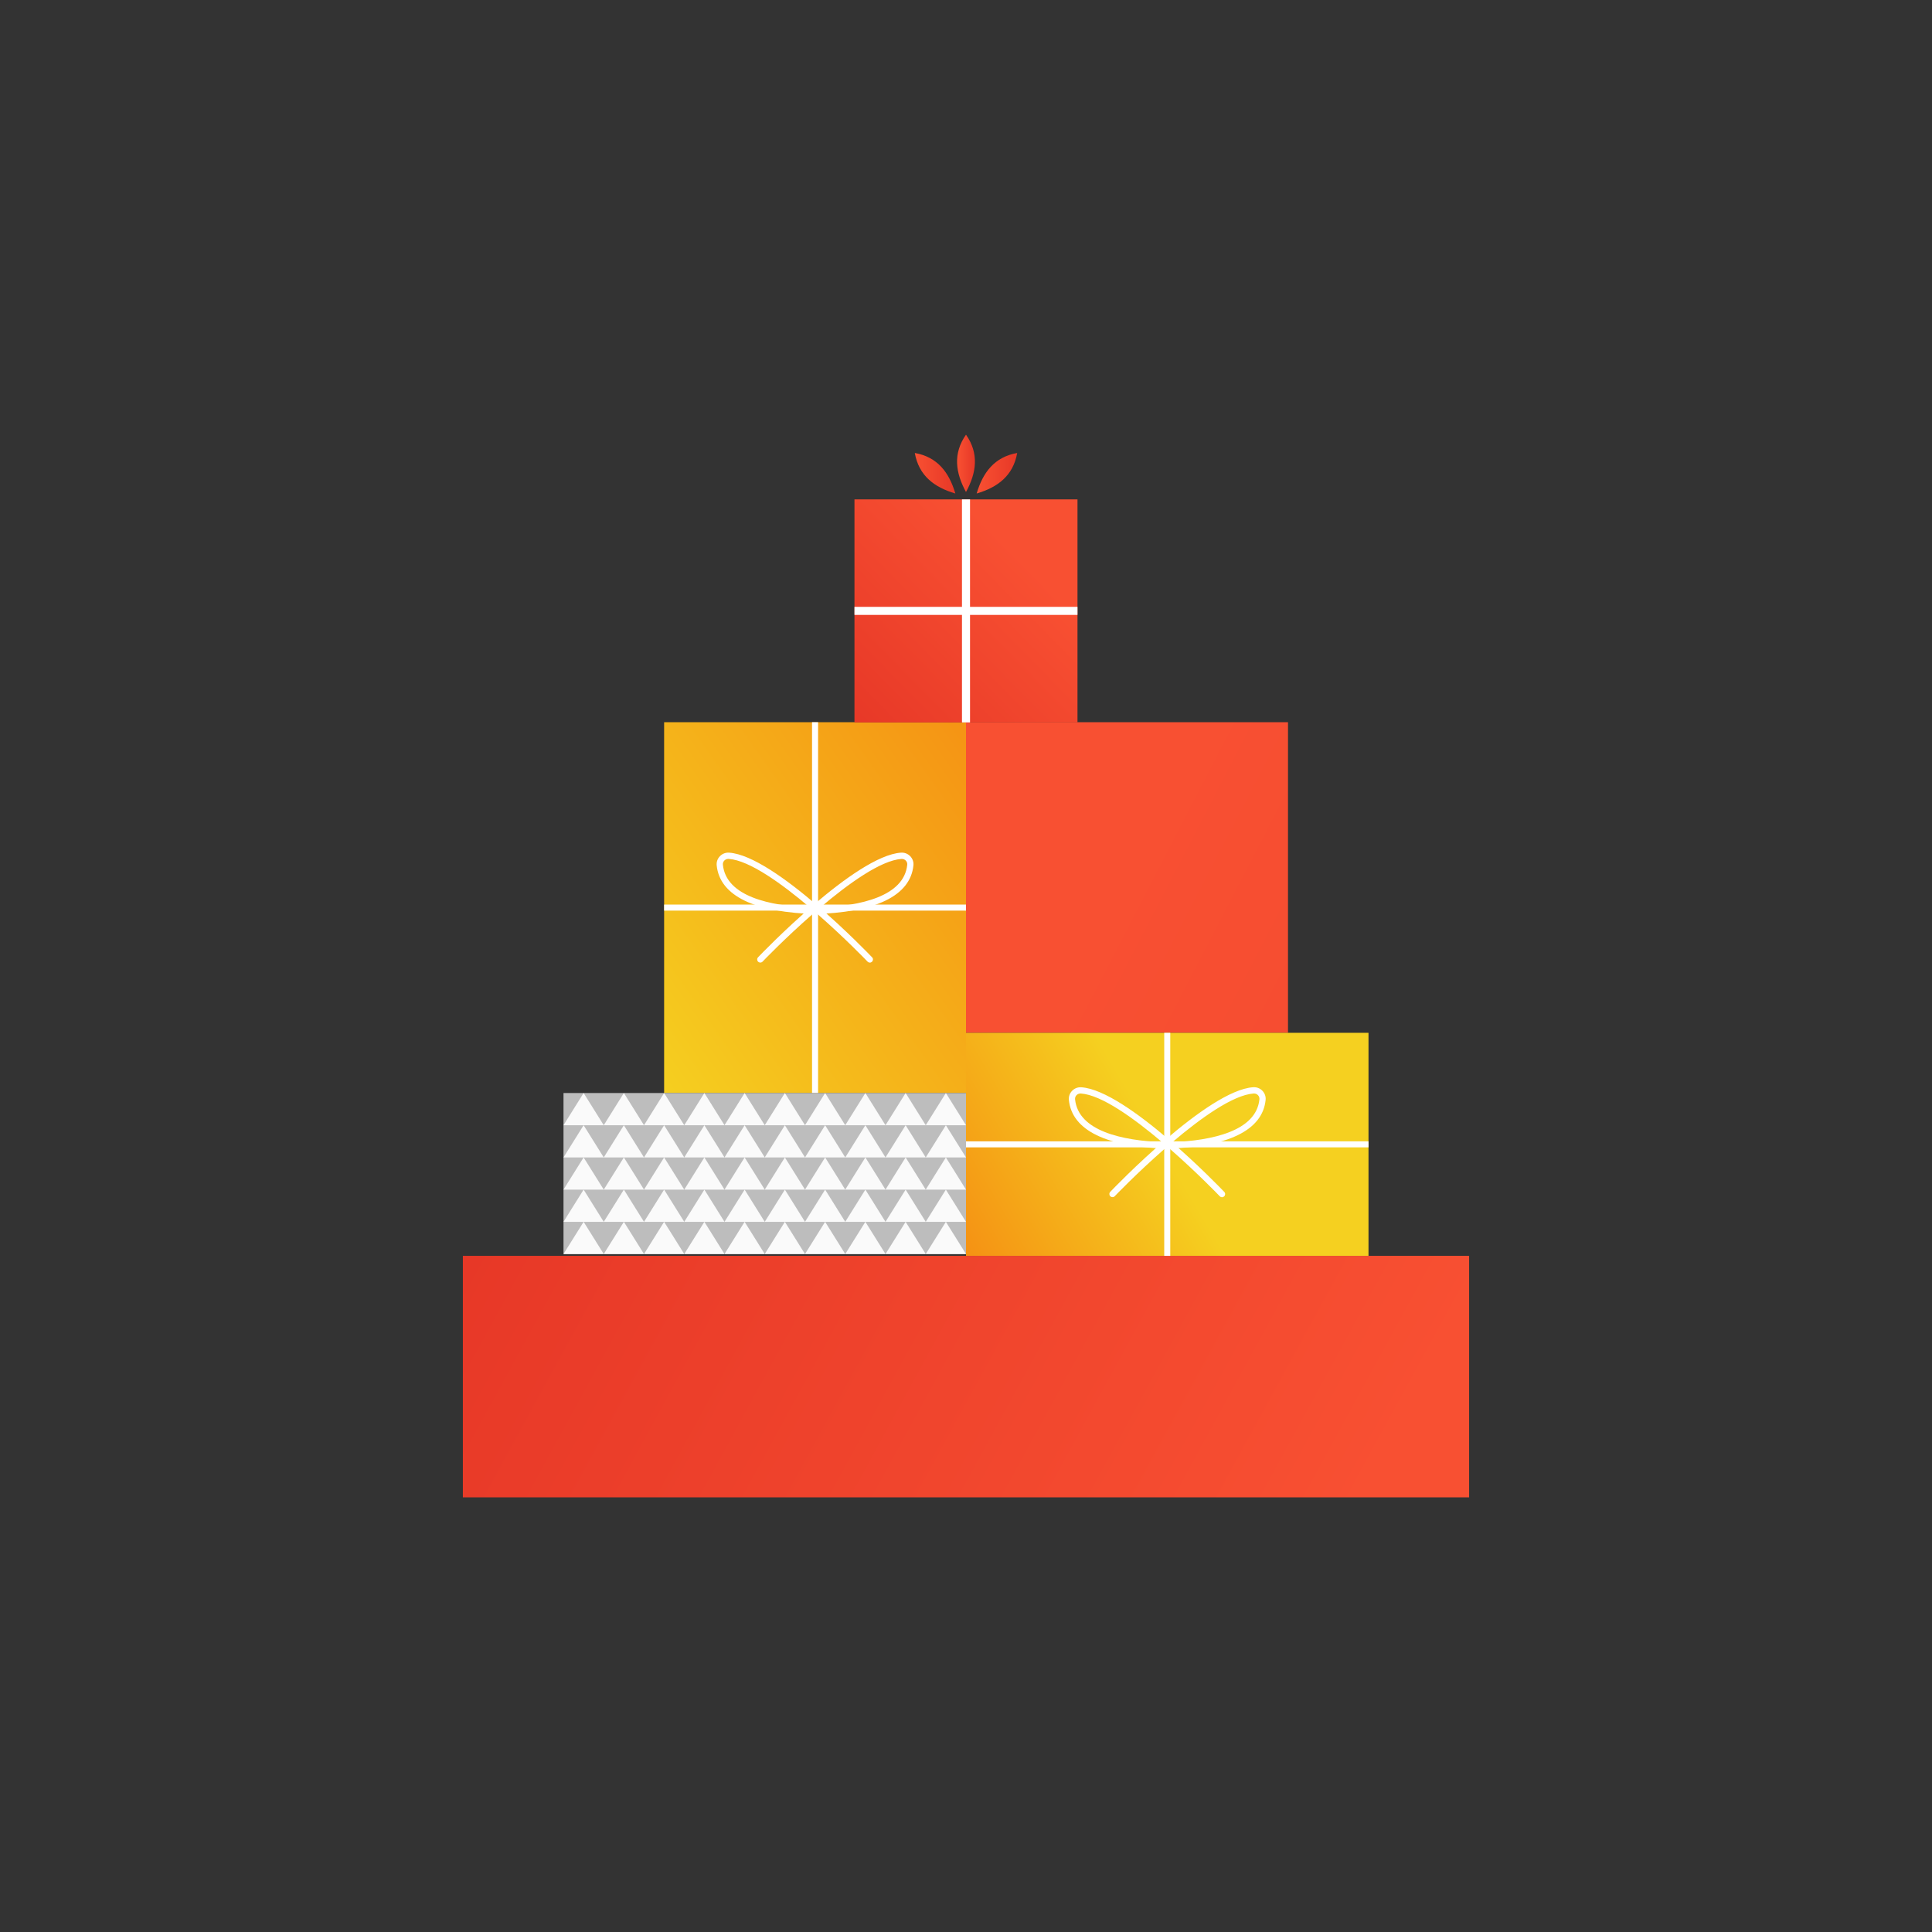 <svg xmlns="http://www.w3.org/2000/svg" xmlns:xlink="http://www.w3.org/1999/xlink" data-name="Layer 1" viewBox="0 0 480 480" id="christmas-gift"><rect x="0" y="0" width="480" height="480" fill="#333333" stroke="none"/><defs><linearGradient id="a" x1="329.46" x2="131.34" y1="390.88" y2="282.65" gradientUnits="userSpaceOnUse"><stop offset="0" stop-color="#f85032"></stop><stop offset="1" stop-color="#e73827"></stop></linearGradient><linearGradient id="b" x1="404.54" x2="154.14" y1="82.29" y2="259.77" gradientUnits="userSpaceOnUse"><stop offset="0" stop-color="#f53803"></stop><stop offset=".28" stop-color="#f55e0a"></stop><stop offset=".89" stop-color="#f5be1c"></stop><stop offset="1" stop-color="#f5d020"></stop></linearGradient><linearGradient id="c" x1="276.63" x2="692.12" y1="216.27" y2="431.58" xlink:href="#a"></linearGradient><linearGradient id="d" x1="166.8" x2="288.79" y1="357.18" y2="285.02" xlink:href="#b"></linearGradient><linearGradient id="e" x1="253.56" x2="211.37" y1="138.43" y2="179.94" xlink:href="#a"></linearGradient><linearGradient id="f" x1="237.78" x2="242.22" y1="115.11" y2="115.11" xlink:href="#a"></linearGradient><linearGradient id="g" x1="227.28" x2="237.35" y1="117.58" y2="117.58" xlink:href="#a"></linearGradient><linearGradient id="h" x1="242.65" x2="252.72" y1="117.58" y2="117.58" xlink:href="#a"></linearGradient></defs><rect width="250" height="60" x="115" y="312.01" fill="url(#a)"></rect><rect width="75" height="92.13" x="165" y="179.43" fill="url(#b)"></rect><rect width="80" height="77.17" x="240" y="179.43" fill="url(#c)"></rect><rect width="100" height="55.41" x="240" y="256.6" fill="url(#d)"></rect><rect width="1.5" height="55.41" x="289.25" y="256.6" fill="#fff"></rect><rect width="1.5" height="100" x="289.25" y="234.31" fill="#fff" transform="rotate(90 290 284.31)"></rect><path fill="#fff" d="M303.6,297.44c-.2,0-.41-.08-.56-.24-.11-.12-5.58-5.82-12.42-11.8-15.65-.35-24.31-4.54-25.06-12.13-.08-.83,.21-1.66,.8-2.26,.6-.62,1.43-.94,2.29-.88,11.31,.77,34.54,24.97,35.52,26,.3,.31,.28,.8-.03,1.1-.15,.14-.34,.22-.54,.22Zm-35.16-25.76c-.37,0-.72,.15-.98,.41-.27,.28-.4,.65-.36,1.03,.79,7.92,11.73,10.22,21.64,10.66-7.04-5.97-15.09-11.76-20.2-12.1-.03,0-.06,0-.09,0Z"></path><path fill="#fff" d="M275.86,297.22c-.31-.3-.32-.79-.03-1.1,.98-1.03,24.21-25.23,35.52-26,.86-.06,1.69,.26,2.29,.88,.59,.61,.88,1.43,.8,2.26-.75,7.59-9.42,11.78-25.06,12.13-6.84,5.98-12.31,11.68-12.42,11.8-.15,.16-.36,.24-.56,.24-.19,0-.39-.07-.54-.22Zm35.6-25.54c-5.12,.35-13.17,6.13-20.2,12.1,9.9-.44,20.85-2.75,21.64-10.66,.04-.38-.09-.75-.36-1.03-.26-.27-.61-.41-.98-.41-.03,0-.06,0-.09,0Z"></path><rect width="1.5" height="75" x="201.75" y="187.99" fill="#fff" transform="rotate(90 202.5 225.49)"></rect><rect width="1.5" height="92.13" x="201.75" y="179.43" fill="#fff" transform="rotate(180 202.5 225.495)"></rect><path fill="#fff" d="M216.1,239.15c-.2,0-.41-.08-.56-.24-.11-.12-5.58-5.82-12.42-11.8-15.65-.35-24.31-4.54-25.06-12.13-.08-.83,.21-1.66,.8-2.26,.6-.62,1.43-.94,2.29-.88,11.31,.77,34.54,24.97,35.52,26,.3,.31,.28,.8-.03,1.1-.15,.14-.34,.22-.54,.22Zm-35.16-25.76c-.37,0-.72,.15-.98,.41-.27,.28-.4,.65-.36,1.03,.79,7.92,11.73,10.22,21.64,10.66-7.04-5.97-15.09-11.76-20.2-12.1-.03,0-.06,0-.09,0Z"></path><path fill="#fff" d="M188.36,238.94c-.31-.3-.32-.79-.03-1.1,.98-1.03,24.21-25.23,35.52-26,.86-.06,1.69,.26,2.29,.88,.59,.61,.88,1.43,.8,2.26-.75,7.59-9.42,11.78-25.06,12.13-6.84,5.98-12.31,11.68-12.42,11.8-.15,.16-.36,.24-.56,.24-.19,0-.39-.07-.54-.22Zm35.6-25.54c-5.12,.35-13.17,6.13-20.2,12.1,9.9-.44,20.85-2.75,21.64-10.66,.04-.38-.09-.75-.36-1.03-.26-.27-.61-.41-.98-.41-.03,0-.06,0-.09,0Z"></path><rect width="100" height="40" x="140" y="271.56" fill="#bdbdbd"></rect><polygon fill="#fafafa" points="150 311.56 140 311.56 145 303.56 150 311.56"></polygon><polygon fill="#fafafa" points="160 311.56 150 311.56 155 303.56 160 311.56"></polygon><polygon fill="#fafafa" points="170 311.56 160 311.56 165 303.56 170 311.56"></polygon><polygon fill="#fafafa" points="180 311.56 170 311.56 175 303.56 180 311.56"></polygon><polygon fill="#fafafa" points="190 311.56 180 311.56 185 303.56 190 311.56"></polygon><polygon fill="#fafafa" points="200 311.56 190 311.56 195 303.56 200 311.56"></polygon><polygon fill="#fafafa" points="210 311.56 200 311.56 205 303.56 210 311.56"></polygon><polygon fill="#fafafa" points="220 311.56 210 311.56 215 303.56 220 311.56"></polygon><polygon fill="#fafafa" points="230 311.56 220 311.56 225 303.56 230 311.56"></polygon><polygon fill="#fafafa" points="240 311.56 230 311.56 235 303.56 240 311.56"></polygon><polygon fill="#fafafa" points="150 303.56 140 303.56 145 295.56 150 303.56"></polygon><polygon fill="#fafafa" points="160 303.56 150 303.56 155 295.56 160 303.56"></polygon><polygon fill="#fafafa" points="170 303.56 160 303.56 165 295.56 170 303.56"></polygon><polygon fill="#fafafa" points="180 303.56 170 303.56 175 295.56 180 303.56"></polygon><polygon fill="#fafafa" points="190 303.56 180 303.56 185 295.56 190 303.56"></polygon><polygon fill="#fafafa" points="200 303.56 190 303.56 195 295.56 200 303.56"></polygon><polygon fill="#fafafa" points="210 303.56 200 303.56 205 295.56 210 303.56"></polygon><polygon fill="#fafafa" points="220 303.56 210 303.56 215 295.56 220 303.56"></polygon><polygon fill="#fafafa" points="230 303.56 220 303.56 225 295.56 230 303.56"></polygon><polygon fill="#fafafa" points="240 303.56 230 303.56 235 295.56 240 303.56"></polygon><polygon fill="#fafafa" points="150 295.56 140 295.56 145 287.56 150 295.56"></polygon><polygon fill="#fafafa" points="160 295.56 150 295.56 155 287.56 160 295.56"></polygon><polygon fill="#fafafa" points="170 295.56 160 295.56 165 287.56 170 295.56"></polygon><polygon fill="#fafafa" points="180 295.56 170 295.56 175 287.56 180 295.56"></polygon><polygon fill="#fafafa" points="190 295.56 180 295.56 185 287.56 190 295.56"></polygon><polygon fill="#fafafa" points="200 295.56 190 295.56 195 287.56 200 295.56"></polygon><polygon fill="#fafafa" points="210 295.56 200 295.56 205 287.56 210 295.56"></polygon><polygon fill="#fafafa" points="220 295.56 210 295.56 215 287.56 220 295.56"></polygon><polygon fill="#fafafa" points="230 295.56 220 295.56 225 287.56 230 295.56"></polygon><polygon fill="#fafafa" points="240 295.56 230 295.56 235 287.56 240 295.56"></polygon><polygon fill="#fafafa" points="150 287.56 140 287.56 145 279.56 150 287.56"></polygon><polygon fill="#fafafa" points="160 287.56 150 287.56 155 279.56 160 287.56"></polygon><polygon fill="#fafafa" points="170 287.56 160 287.56 165 279.56 170 287.56"></polygon><polygon fill="#fafafa" points="180 287.56 170 287.56 175 279.56 180 287.56"></polygon><polygon fill="#fafafa" points="190 287.56 180 287.56 185 279.56 190 287.56"></polygon><polygon fill="#fafafa" points="200 287.56 190 287.56 195 279.56 200 287.56"></polygon><polygon fill="#fafafa" points="210 287.56 200 287.56 205 279.56 210 287.56"></polygon><polygon fill="#fafafa" points="220 287.56 210 287.56 215 279.56 220 287.56"></polygon><polygon fill="#fafafa" points="230 287.56 220 287.56 225 279.56 230 287.56"></polygon><polygon fill="#fafafa" points="240 287.56 230 287.56 235 279.56 240 287.56"></polygon><polygon fill="#fafafa" points="150 279.56 140 279.56 145 271.56 150 279.56"></polygon><polygon fill="#fafafa" points="160 279.56 150 279.56 155 271.56 160 279.56"></polygon><polygon fill="#fafafa" points="170 279.56 160 279.56 165 271.56 170 279.56"></polygon><polygon fill="#fafafa" points="180 279.56 170 279.56 175 271.56 180 279.56"></polygon><polygon fill="#fafafa" points="190 279.56 180 279.56 185 271.56 190 279.56"></polygon><polygon fill="#fafafa" points="200 279.56 190 279.56 195 271.56 200 279.56"></polygon><polygon fill="#fafafa" points="210 279.56 200 279.56 205 271.56 210 279.56"></polygon><polygon fill="#fafafa" points="220 279.56 210 279.56 215 271.56 220 279.56"></polygon><polygon fill="#fafafa" points="230 279.56 220 279.56 225 271.56 230 279.56"></polygon><polygon fill="#fafafa" points="240 279.56 230 279.56 235 271.56 240 279.56"></polygon><rect width="55.41" height="55.41" x="212.29" y="124.07" fill="url(#e)"></rect><rect width="2" height="55.41" x="239" y="124.07" fill="#fff"></rect><rect width="2" height="55.41" x="239" y="124.07" fill="#fff" transform="rotate(90 240 151.77)"></rect><path fill="url(#f)" d="M240,107.99c-3.28,4.69-2.62,9.45,0,14.25,2.62-4.8,3.28-9.56,0-14.25Z"></path><path fill="url(#g)" d="M227.28,112.54c1,5.64,4.83,8.53,10.07,10.07-1.54-5.24-4.44-9.08-10.07-10.07Z"></path><path fill="url(#h)" d="M252.72,112.54c-1,5.64-4.83,8.53-10.07,10.07,1.54-5.24,4.44-9.08,10.07-10.07Z"></path><rect width="480" height="480" fill="none"></rect></svg>
